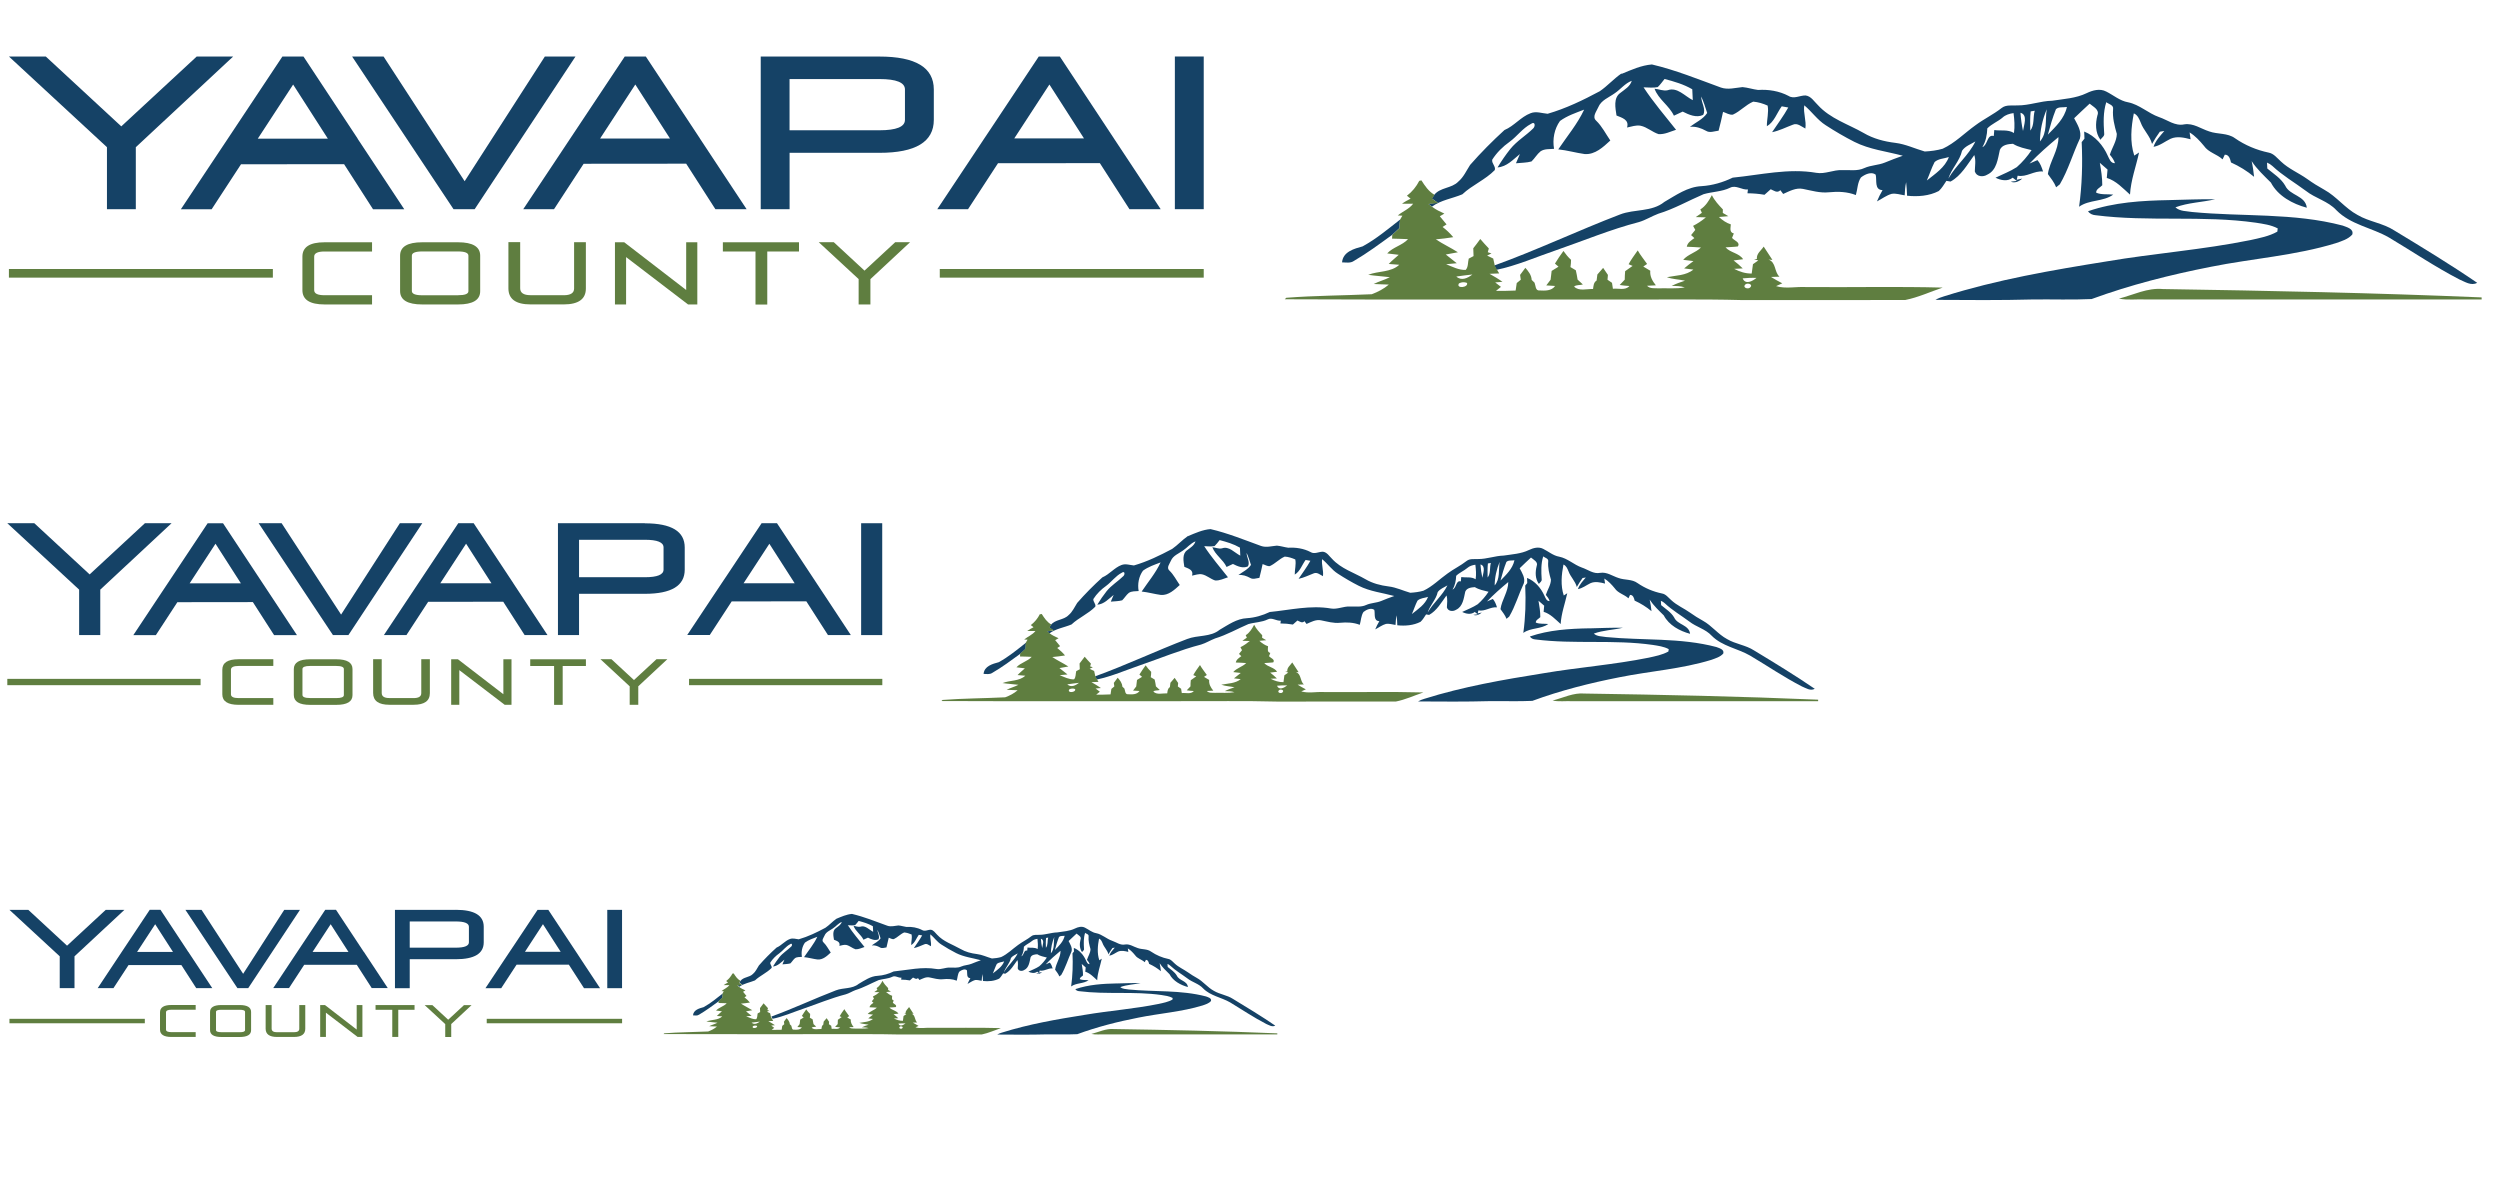 <?xml version="1.0" ?>
<svg xmlns="http://www.w3.org/2000/svg" id="Layer_1" data-name="Layer 1" viewBox="0 0 550 263">
	<defs>
		<style>
      .cls-1 {
        fill: #154266;
      }
      .cls-1, .cls-2 {
        stroke-width: 0px;
      }
      .cls-2 {
        fill: #5f7e40;
      }
    </style>
	</defs>
	<g>
		<g>
			<g>
				<path class="cls-1" d="M356.74,16.26c2.15-.89,4.33-1.89,6.68-2.08,5.2,1.22,10.17,3.25,15.18,5.08,1.55.54,3.19.05,4.75-.1,1.16.1,2.28.49,3.43.63,2.29-.15,4.65.23,6.7,1.31,1.18.76,2.49-.13,3.75-.1,1.23.16,1.88,1.34,2.71,2.12,2.71,2.99,6.66,4.19,10.07,6.14,2.12,1.25,4.54,1.88,6.97,2.17,2.26.28,4.31,1.28,6.47,1.9,1.33-.07,2.67-.24,3.94-.61,2.72-1.26,4.83-3.47,7.25-5.19,1.84-1.37,3.93-2.36,5.72-3.77.99-.78,2.32-.49,3.49-.57,2.6.02,5.05-.98,7.64-1.03,2.55-.4,5.21-.52,7.58-1.67,1.31-.63,2.92-1.09,4.3-.35,1.59.79,2.99,2.04,4.8,2.36,2.51.5,4.43,2.42,6.82,3.26,1.83.6,3.5,2.03,5.54,1.6,1.99-.33,3.69.98,5.49,1.55,1.86.67,4.03.29,5.69,1.51,2.22,1.54,4.74,2.59,7.38,3.15,1.17.21,1.88,1.23,2.73,1.97,1.68,1.6,3.86,2.49,5.74,3.82,1.21.87,2.48,1.66,3.78,2.38,2.7,1.48,4.58,4.08,7.3,5.54,2.54,1.51,5.61,1.79,8.12,3.43,6.14,3.72,12.29,7.45,18.22,11.51-1.32.73-2.69-.23-3.89-.73-5.35-2.76-10.33-6.15-15.5-9.23-3.77-2.18-8.43-2.8-11.58-6.01-1.84-2.01-4.63-2.61-6.73-4.27-2.45-1.82-5.13-3.37-7.36-5.47-.35-.32-.74-.56-1.18-.74.02.33.06.98.07,1.31,1.39,1.16,3,2.15,3.93,3.75,1.01,2.23,4.44,2.14,4.76,4.87-3.11-.83-6.36-2.58-7.9-5.53-1.5-1.49-3.06-2.94-4.24-4.72.26,1.14.42,2.28.54,3.45-1.54-1.29-3.25-2.34-5.08-3.16-.17-.73-.44-1.75-1.37-1.71-.12.26-.35.77-.48,1.03-1.26-1.17-3.11-1.51-4.11-2.98-.92-1.11-1.9-2.18-3.15-2.95.05.38.16,1.12.22,1.51-1.42-.37-2.98-.73-4.38-.12-1.26.6-2.37,1.54-3.77,1.78.44-1.37,1.46-2.4,2.37-3.48-.24.04-.73.11-.98.15-.63.87-1.21,1.76-1.72,2.7-.45-1.78-1.9-3.03-2.5-4.72-.33-.79-.67-1.66-1.51-2.01-.59,3.06-.9,6.27.1,9.29.26-.17.79-.51,1.05-.68-.66,3.09-1.81,6.07-1.99,9.26-1.57-1.39-3.04-3.04-5.11-3.67.05-.62.11-1.23.17-1.84-.56-.5-1.12-1-1.7-1.48.28,1.62.55,3.27.54,4.93-.45.51-1.4.85-1.34,1.64,1.17.5,2.5.28,3.75.42-2.21,1.61-5.27,1.07-7.51,2.67.65-4.71.79-9.47.57-14.22.16-.2.46-.56.61-.76l-.06-1.56c2.38.93,4.19,3.04,5.2,5.35.35.68.62,1.65,1.57,1.61-.22-.71-.66-1.31-1.12-1.86.46-1.54,1.5-2.95,1.53-4.58-.51-1.78-.99-3.59-.82-5.47.15-.89-.98-1.09-1.5-1.51-.71,2.22-.61,4.57-.46,6.86.12.62-.54.95-.83,1.4-1.15-1.57-1.12-3.55-.66-5.36.52-1.28-.94-1.89-1.71-2.58-1.14,1.07-2.29,2.12-3.41,3.21.71,1.37,1.7,2.86,1.27,4.47-1.56,3.32-2.56,6.9-4.42,10.07-.26.22-.54.44-.81.65-.42-1.09-1.15-1.98-1.82-2.91.42-2.82,2.36-5.22,2.33-8.13-2.21,1.84-4.39,3.74-6.37,5.82.59-.24,1.17-.5,1.75-.76.63.71.95,1.61,1.23,2.51-1.98-.22-3.63,1.31-5.59.92-.05.22-.15.67-.2.9l1.22-.27c-.67.61-1.65,1.09-2.53.68l1.34-.16c-.31-.24-.61-.48-.92-.71-1.1.89-2.62.59-3.78,0,1.56-.76,3.21-1.37,4.68-2.32,1.25-1.1,2.34-2.37,3.26-3.75-1.4-.35-2.86-.61-4.1-1.39-1.07.06-2.39.21-2.88,1.34-.45,1.95-.67,4.48-2.75,5.44-.92.6-2.39.49-2.76-.7.02-1.21.28-2.43-.12-3.6-1.53,2.09-2.88,4.55-5.21,5.83-.23-.04-.68-.11-.92-.15-.52.76-.98,1.6-1.67,2.23-2.14,1.11-4.63,1.28-6.98,1.04-.05-1-.09-1.99-.21-2.98-.21.95-.27,1.92-.32,2.89-.94-.13-1.89-.48-2.84-.33-1.2.33-2.18,1.12-3.26,1.67.35-.85.76-1.68,1.23-2.48-1.86-.07-1.2-2.17-1.51-3.41-.96-.74-2.4-.05-3.25.63-.76,1.12-.73,2.58-1.11,3.86-1.89-.74-3.93-.81-5.92-.61-1.95.21-3.82-.37-5.71-.74-1.55-.32-2.99.5-4.36,1.11-.15-.21-.46-.62-.62-.83-.7.74-1.45.06-2.12-.21-.45.4-.92.81-1.37,1.22-1.23-.22-2.49-.32-3.75-.33.02-.22.09-.63.11-.84-1.34.15-2.64-1.04-3.91-.39-1.83.9-3.92.87-5.85,1.43-3.33,1.42-6.49,3.25-9.97,4.3-1.44.54-2.76,1.39-4.24,1.83-6.23,1.61-12.16,4.1-18.22,6.19-4.36,1.48-8.59,3.37-13.12,4.32-.13-.24-.39-.72-.51-.95,9.37-3.38,18.38-7.67,27.68-11.23,3.16-1.23,6.99-.51,9.75-2.76,2.56-1.48,5.11-3.33,8.19-3.47,2.39-.15,4.7-.83,6.85-1.87,6.1-.6,12.26-2.12,18.4-1.06,1.92.33,3.74-.68,5.65-.6,1.64-.06,3.37.28,4.91-.45,1.44-.65,3.06-.61,4.52-1.21,1.31-.52,2.61-1.06,3.94-1.5-3.56-.96-7.34-1.37-10.67-3.06-2.16-1.1-4.26-2.33-6.29-3.65-1.84-1.16-3.06-3.01-4.72-4.38-.26,1.72.5,3.38.24,5.11-.85-.42-1.76-1.31-2.77-.84-1.51.56-2.95,1.32-4.55,1.64,1.2-1.81,2.51-3.54,3.56-5.43-.37-.06-1.09-.2-1.44-.26-1.07,1.45-1.64,3.44-3.27,4.38-.02-1.51.46-3.06.17-4.54-1-.45-2.08-.78-3.17-.87-1.65.7-2.84,2.12-4.48,2.86-.76.11-1.45-.39-2.16-.61-.29,1.39-.62,2.77-.98,4.14-.92.1-1.93.56-2.78.02-1.09-.6-2.26-1-3.53-.87,1.28-.98,2.88-1.65,3.8-3.04-.39-1.22-.77-2.45-1.31-3.63-.02,1.35,1.12,2.81.42,4.05-1.5.71-3.15-.05-4.5-.73-.65.31-1.28.61-1.93.9-1.06-2.26-3.41-3.58-4.26-5.93.95.07,1.92.55,2.88.33,2.12-.77,3.77,1.31,5.53,2.18-.04-.81-.07-1.6-.11-2.39-1.89-1.11-4-1.71-6.1-2.27-.49.61-.94,1.26-1.5,1.79-1.04.21-2.09.06-3.12.05,2.15,3.28,4.72,6.26,7.15,9.34-1.26.39-2.51,1.06-3.86.95-1.39-.45-2.49-1.53-3.93-1.84-1.01-.2-2.01.21-2.99.39.52-1.73-1.12-2.14-2.32-2.64-.24-1.64-.74-3.89.87-4.99.95-.76,2.12-1.39,2.49-2.65-1.5.56-2.47,1.9-3.77,2.76-1.28.93-2.97,1.5-3.61,3.08-.37.89-1.4,2.08-.46,2.93,1.31,1.26,2.1,2.89,3.12,4.37-1.56,1.43-3.34,3.15-5.64,2.98-1.95-.27-3.85-.83-5.81-1.03,1.93-2.88,4.21-5.57,5.69-8.74-1.82.7-3.72,1.33-5.31,2.49-1.25,1.73-1.68,4.02-1.31,6.13-1,.1-2.1-.04-2.97.55-.78.63-1.27,1.54-1.99,2.23-1.11.31-2.28.27-3.42.4.28-.68.57-1.34.87-2.03-1.49,1.2-2.89,2.8-4.92,2.94.85-1.4,1.78-2.76,2.8-4.04,1.43-1.78,3.44-2.95,5.05-4.54.52-.5.42-1.67-.5-.99-1.84.96-3.04,2.72-4.69,3.93-1.5,1.06-2.84,2.38-3.83,3.94-.17.81.84,1.5.56,2.29-2.1,2.15-4.96,3.28-7.14,5.33-2.21.93-4.69,1.25-6.68,2.71-.2-.16-.6-.48-.81-.63.7-.09,1.39-.15,2.09-.22-.44-.32-.88-.63-1.32-.95.12-.18.37-.55.49-.73,1.31-1.75,3.88-1.44,5.35-2.98,1.17-.98,1.77-2.4,2.59-3.66,2.37-2.71,4.91-5.26,7.56-7.68,2.14-.89,3.58-2.89,5.76-3.71,1.21-.48,2.49.02,3.74.13,4.02-1.17,7.79-2.99,11.47-4.96,1.7-1.16,3.06-2.73,4.75-3.89h.04ZM452.29,24.07c-.72,1.81-1.26,3.69-1.76,5.55,1.73-1.78,3.64-3.54,4.19-6.09-.79.16-1.84-.11-2.43.52h0ZM448.79,31.11c1.7-1.92,1.11-4.71,1.49-7.07-.93,2.23-1.48,4.64-1.49,7.07ZM446.75,24.51c-.17,1.39-.11,2.81-.09,4.22.96-1.2.56-2.95.98-4.37l-.89.15h0ZM440.57,25.87c-1.06.88-2.38,1.39-3.36,2.37-.06,1.45-.33,2.87-1.09,4.13,1.23-.48.98-2.87,2.51-2.45.02-.33.09-.98.11-1.31,1.46.22,3-.18,4.33.65.21-1.45.1-2.93-.09-4.38-.89.12-1.75.38-2.43.99h0ZM444.5,24.81c.1,1.34.28,2.69.56,4,.18-1.23,1.12-3.56-.56-4ZM431.65,33.17c-.51,2.27-2.32,3.91-3.01,6.12,1.67-2.95,4.48-5.11,5.94-8.17-1,.61-2.26,1.04-2.93,2.05ZM425.61,35.66c-.68,1.29-1.11,2.71-1.71,4.05,1.86-1.49,3.97-2.83,4.85-5.16-1.04.35-2.31.34-3.15,1.11h.01Z"/>
				<path class="cls-1" d="M477.22,44.02c3.37-.07,6.73-.23,10.11-.18-2.89.68-5.93.72-8.74,1.77.99.92,2.44.81,3.69,1.03,11.02,1.07,22.31.13,33.12,2.99.85.34,2.49.7,2.1,1.97-.92,1.04-2.32,1.44-3.59,1.89-8.97,2.76-18.4,3.37-27.55,5.21-8.89,1.75-17.7,3.97-26.21,7.09-4.28.2-8.58.04-12.87.09-7.15.2-14.32.13-21.48.09.59-.35,1.23-.59,1.89-.78,11.64-3.67,23.72-5.75,35.76-7.68,10.51-1.79,21.18-2.56,31.64-4.69,2.01-.45,4.1-.83,5.92-1.86.02-.17.06-.52.09-.71-1.49-.79-3.2-1-4.83-1.26-11.68-1.66-23.53-.15-35.23-1.64-.67-.05-1.31-.31-1.67-.88,5.71-1.98,11.86-2.34,17.88-2.45h-.02Z"/>
				<path class="cls-1" d="M299.81,54.18c2.95-1.6,5.55-3.8,8.2-5.86-.07.61-.11,1.22-.11,1.84l-1.59,1.48c-2.76,2-5.51,4.05-8.46,5.77-.77.54-1.73.32-2.6.31.2-2.36,2.69-3.01,4.57-3.53h-.01Z"/>
			</g>
			<g>
				<path class="cls-2" d="M312.26,39.78c.11-.02.34-.07.45-.1.77,1.2,1.55,2.4,2.82,3.14v.16c-.11.18-.35.55-.48.73.44.32.88.63,1.32.95-.7.07-1.39.15-2.09.22.2.16.6.48.81.63.81.63,1.73,1.05,2.67,1.48-.34.2-.67.39-1,.59.49.6.98,1.2,1.48,1.79-.22.13-.65.42-.87.56.85.66,1.65,1.4,2.34,2.25-1.26.22-2.54.35-3.82.48,1.56,1.04,3.26,1.82,4.85,2.84-.89.17-1.78.33-2.67.49.81.63,1.62,1.26,2.42,1.92l-2.34.22c1.38.55,2.77,1.31,4.3,1.25.6-.63.45-1.67.67-2.48.35-.2.71-.38,1.06-.56-.02-.57-.05-1.15-.06-1.72.52-.66,1.04-1.34,1.54-2.04.61.71,1.23,1.4,1.88,2.08-.06.21-.17.62-.23.83.2.06.6.2.81.26-.24.12-.72.35-.95.48.34.16,1.01.49,1.34.65.1.51.22,1.03.34,1.54.13.24.39.72.51.95.11.2.34.59.46.78-.52.02-1.59.06-2.12.09.98.54,1.94,1.11,2.84,1.76-.4.04-1.2.11-1.6.13.42.33.84.65,1.27.98-.27.22-.82.66-1.09.88,1.44.01,2.88,0,4.32-.07.09-.55.16-1.11.24-1.65.29-.24.59-.5.89-.73-.05-.35-.11-.72-.15-1.06.4-.51.78-1.03,1.16-1.56.67.76,1.34,1.59,1.39,2.66.16.15.48.45.63.61.26.61.15,1.81,1.11,1.71,1.18.06,2.66.12,3.41-.99-.49-.04-1.45-.09-1.94-.12.24-.32.72-.93.95-1.25.07-.65.15-1.31.23-1.94.5-.32,1.01-.62,1.51-.93-.26-.23-.52-.46-.78-.68.57-.96,1.22-1.88,1.87-2.78.49.7,1.03,1.38,1.67,1.95,0,.54-.05,1.07-.13,1.6.39.23.78.45,1.18.7.15.67.29,1.35.39,2.05.39.35.77.72,1.16,1.07-.61.2-1.46.04-1.93.46,1.04,1.09,2.82.49,4.17.54.1-.68.11-1.45.78-1.86.05-.45.11-.89.17-1.33.43-.49.84-.98,1.27-1.46.34.52.7,1.04,1.05,1.55-.04.34-.06.7-.09,1.06.33.22.66.45.99.68.05.33.15.98.2,1.31,1.2-.15,2.73.44,3.63-.61-.72-.04-1.43-.11-2.14-.22.37-.39.73-.78,1.11-1.17,0-.62.04-1.25.09-1.87.55-.37,1.1-.76,1.64-1.16-.22-.09-.66-.28-.88-.37.57-1.07,1.32-2.04,2.01-3.04.59,1.06,1.37,1.99,2.06,2.98-.21.15-.63.44-.84.57.51.31,1.03.61,1.54.92-.12,1.25.48,2.28,1.23,3.21-.48.02-1.45.07-1.94.1.63.68,1.61.52,2.47.56,1.94-.06,3.91.15,5.83-.2-.93-.33-1.93-.31-2.88-.33.93-.48,1.93-.83,2.93-1.15-1.33-.29-2.71-.31-3.99-.77,1.97-.39,4.21-.34,5.83-1.67-.67-.1-1.35-.18-2.03-.26.66-.56,1.34-1.1,2.05-1.61-.76-.09-1.51-.18-2.26-.28,1.06-1.23,2.76-1.57,3.91-2.71-1.04-.09-2.09-.12-3.12-.17.16-.92.99-1.39,1.67-1.9-.18-.16-.54-.5-.72-.66.31-.38.61-.76.92-1.14-.12-.22-.35-.67-.48-.89,1-.51,1.94-1.14,2.81-1.87-.56-.01-1.67-.05-2.22-.06.44-.32.89-.63,1.34-.94-.09-.18-.26-.56-.34-.74,1.18-.74,1.9-1.94,2.54-3.15.59,1.2,1.5,2.18,2.42,3.14,0,.2-.02.57-.02.77.31.18.93.54,1.23.72-.7.06-1.39.12-2.08.18.77.7,1.62,1.31,2.62,1.62-.04.78-.37,1.76.66,2-.13.33-.26.65-.39.98.45.59,1.9.96,1.27,1.88-.89.12-1.81.12-2.7.2,1.06,1.21,2.98,1.23,3.86,2.61-.7.1-1.39.18-2.09.27.71.54,1.38,1.12,2.01,1.75-.48.02-1.42.07-1.89.1,1.2.63,2.49,1.05,3.86,1.03.09-.68.18-1.37.28-2.06.29-.21.89-.61,1.17-.82l-.93-.28.63-.06c-.15-1.15.93-1.84,1.49-2.71.63.98,1.29,1.95,1.92,2.93l-.85-.07c1.71.65,1.21,2.66,2.4,3.76-.46.01-1.39.05-1.86.06.81.5,1.62.96,2.48,1.4-.34.16-1.03.48-1.37.62,2.12.63,4.35.09,6.52.2,10.05.09,20.12-.15,30.15.12-2.75.92-5.42,2.17-8.25,2.73-11.91.04-23.84,0-35.74.02-9.68-.26-19.37-.07-29.06-.13-23.9-.02-47.81.06-71.71-.05l.34-.33c6.25-.49,12.54-.49,18.8-.78,1.35-.5,2.66-1.18,3.76-2.12-1.11-.06-2.22-.06-3.33-.13,1.15-.59,2.42-.9,3.56-1.5-1.59-.2-3.19-.28-4.77-.52,2.22-.89,4.98-.49,6.84-2.21-.77-.06-1.54-.12-2.32-.18.67-.73,1.48-1.34,2.2-2.01-.85-.11-1.7-.21-2.54-.31,1.28-1.4,3.3-1.75,4.59-3.14-1.17-.06-2.34-.07-3.52-.11,0-.21.04-.63.05-.84l1.59-1.48c0-.62.04-1.23.11-1.84.13-.22.39-.66.52-.89-.26,0-.76-.04-1.01-.05,1.1-.92,2.5-1.4,3.38-2.58h-2.45c.59-.44,1.23-.79,1.89-1.11-.2-.16-.61-.49-.81-.65,1.16-.88,2.06-1.99,2.72-3.28v.05ZM320.39,60.84c1.15,1.03,2.5.34,3.54-.45-1.18.13-2.37.27-3.54.45ZM383.39,61.24c.59,1.48,2.17.61,3.04-.1-1.03-.05-2.04,0-3.04.1ZM320.97,62.35c-.74,1.22,2.16.93,1.77-.11-.61-.23-1.2-.2-1.77.11ZM383.93,62.63c-.62.71.76,1.1,1.15.56.65-.7-.77-1.06-1.15-.56Z"/>
				<path class="cls-2" d="M466.18,65.69c3.17-.81,6.27-2.42,9.63-2.1,23.39.37,46.77.85,70.15,1.84v.45h-73.93c-1.94-.09-3.92.2-5.83-.18h-.01Z"/>
			</g>
		</g>
		<g>
			<g>
				<g>
					<path class="cls-2" d="M81.85,64.95v2.03h-10.44c-3.26,0-4.88-1.05-4.88-3.15v-7.38c0-2.1,1.62-3.15,4.88-3.15h10.44v2.03h-10.44c-1.53,0-2.29.38-2.29,1.12v7.38c0,.76.77,1.12,2.29,1.12h10.44Z"/>
					<path class="cls-2" d="M88.02,56.25c0-1.97,1.62-2.95,4.88-2.95h7.86c3.26,0,4.88.99,4.88,2.95v7.81c0,1.94-1.62,2.92-4.88,2.92h-7.86c-3.26,0-4.88-.99-4.88-2.95v-7.78ZM100.76,64.95c1.53,0,2.29-.29,2.29-.89v-7.81c0-.62-.77-.93-2.29-.93h-7.86c-1.53,0-2.29.31-2.29.93v7.78c0,.62.77.93,2.29.93,0,0,7.86,0,7.86,0Z"/>
					<path class="cls-2" d="M124.01,64.95c1.53,0,2.29-.49,2.29-1.48v-10.19h2.59v10.19c0,2.33-1.62,3.5-4.88,3.5h-7.28c-3.26,0-4.88-1.18-4.88-3.54v-10.16h2.59v10.16c0,1.01.77,1.51,2.29,1.51h7.28Z"/>
					<path class="cls-2" d="M137.74,56.56v10.42h-2.45v-13.68h2.04l13.63,10.5v-10.5h2.45v13.68h-2.04l-13.63-10.42Z"/>
					<path class="cls-2" d="M159.03,53.3h16.75v2.03h-6.98v11.67h-2.59v-11.67h-7.18v-2.03Z"/>
					<path class="cls-2" d="M188.91,61.41l-8.79-8.13h3.31l6.76,6.26,6.76-6.26h3.27l-8.73,8.13v5.57h-2.59v-5.57Z"/>
				</g>
				<rect class="cls-2" x="1.96" y="59.18" width="58.07" height="1.9"/>
				<rect class="cls-2" x="206.75" y="59.18" width="58.07" height="1.9"/>
			</g>
			<g>
				<polygon class="cls-1" points="43.28 12.43 26.68 27.8 10.07 12.43 1.96 12.43 23.53 32.38 23.53 46.03 29.88 46.03 29.88 32.38 51.3 12.43 43.28 12.43"/>
				<polygon class="cls-1" points="119.87 12.43 102.22 39.87 84.38 12.43 77.46 12.43 99.78 46.03 104.42 46.03 126.61 12.43 119.87 12.43"/>
				<path class="cls-1" d="M193.47,12.43h-26.11v33.59h6.35v-12.4h19.76c7.98,0,11.97-2.42,11.97-7.25v-6.68c0-4.83-3.99-7.25-11.97-7.25h0ZM199.09,26.37c0,1.53-1.88,2.29-5.63,2.29h-19.76v-11.27h19.76c3.76,0,5.63.77,5.63,2.29v6.68Z"/>
				<rect class="cls-1" x="258.47" y="12.43" width="6.35" height="33.59"/>
				<path class="cls-1" d="M78.69,30.5l-11.93-18.07h-4.63l-12.01,18.08-3.75,5.63-6.58,9.9h6.77l6.46-9.9,22.68-.02,6.37,9.92h6.87l-6.57-9.94-3.7-5.59h0ZM56.71,30.51l7.78-11.91,7.64,11.91h-15.42Z"/>
				<path class="cls-1" d="M153.99,30.47l-11.91-18.04h-4.63l-12,18.05-3.7,5.57-6.64,9.98h6.77l6.52-10,22.56-.02,6.43,10.02h6.87l-6.63-10.03-3.65-5.53h0ZM132.02,30.48l7.75-11.89,7.63,11.89h-15.38Z"/>
				<path class="cls-1" d="M245.06,30.45l-11.9-18.02h-4.63l-10.39,15.64-1.59,2.38-3.64,5.48-6.71,10.09h6.77l6.59-10.11,22.41-.02,6.51,10.13h6.87l-6.7-10.14-3.6-5.44h0ZM223.14,30.45l1.55-2.38,6.18-9.48,7.6,11.85h-15.34.01Z"/>
			</g>
		</g>
	</g>
	<g>
		<g>
			<g>
				<path class="cls-1" d="M261.42,117.92c1.57-.65,3.17-1.38,4.89-1.52,3.82.89,7.45,2.38,11.12,3.71,1.13.4,2.33.03,3.48-.07.85.07,1.66.35,2.51.46,1.68-.1,3.41.17,4.9.95.86.55,1.82-.1,2.74-.07.89.11,1.38.99,1.98,1.55,1.98,2.19,4.88,3.06,7.37,4.5,1.56.92,3.33,1.37,5.11,1.59,1.65.2,3.16.94,4.74,1.39.97-.06,1.95-.18,2.89-.45,1.99-.93,3.53-2.54,5.31-3.79,1.35-1,2.88-1.72,4.2-2.76.72-.57,1.7-.36,2.55-.42,1.9.01,3.7-.71,5.59-.76,1.87-.29,3.82-.38,5.55-1.22.96-.46,2.14-.79,3.15-.26,1.17.58,2.2,1.49,3.51,1.72,1.85.36,3.24,1.77,4.99,2.39,1.34.44,2.56,1.48,4.05,1.17,1.46-.24,2.69.71,4.02,1.13,1.36.5,2.96.22,4.17,1.11,1.63,1.12,3.46,1.9,5.41,2.3.86.15,1.38.91,2,1.44,1.23,1.17,2.83,1.82,4.2,2.8.89.63,1.81,1.22,2.77,1.74,1.98,1.09,3.35,2.99,5.34,4.05,1.86,1.11,4.11,1.31,5.94,2.5,4.5,2.73,9,5.46,13.35,8.44-.97.54-1.96-.17-2.85-.53-3.92-2.02-7.56-4.51-11.35-6.76-2.76-1.6-6.17-2.05-8.48-4.39-1.36-1.48-3.39-1.91-4.93-3.13-1.8-1.34-3.75-2.47-5.39-4.01-.26-.24-.54-.42-.86-.54.01.24.05.71.06.95,1.02.85,2.2,1.57,2.88,2.74.74,1.63,3.25,1.56,3.49,3.57-2.28-.61-4.65-1.88-5.79-4.05-1.1-1.09-2.24-2.15-3.1-3.46.19.83.31,1.68.4,2.53-1.12-.94-2.38-1.71-3.71-2.32-.12-.53-.32-1.28-1.01-1.26-.09.18-.26.57-.35.75-.93-.86-2.28-1.11-3.01-2.19-.67-.82-1.4-1.61-2.3-2.16.03.27.11.83.16,1.11-1.04-.27-2.19-.54-3.2-.09-.93.44-1.73,1.12-2.76,1.3.32-1.01,1.08-1.77,1.73-2.55-.18.02-.53.08-.71.11-.46.63-.88,1.29-1.27,1.98-.34-1.31-1.39-2.22-1.83-3.46-.24-.58-.49-1.22-1.11-1.48-.43,2.24-.66,4.6.07,6.81.19-.12.58-.37.77-.5-.49,2.26-1.32,4.44-1.45,6.78-1.15-1.02-2.23-2.23-3.75-2.69.03-.45.08-.89.12-1.35-.41-.37-.83-.74-1.25-1.09.2,1.19.41,2.39.4,3.61-.33.37-1.03.62-.99,1.2.86.36,1.83.2,2.74.31-1.62,1.18-3.86.78-5.49,1.96.48-3.45.58-6.94.42-10.41.11-.14.34-.42.45-.55l-.05-1.14c1.74.68,3.07,2.23,3.82,3.92.26.5.45,1.21,1.15,1.18-.16-.52-.49-.95-.83-1.36.34-1.12,1.1-2.16,1.12-3.35-.37-1.3-.72-2.63-.6-4.01.1-.66-.71-.79-1.1-1.11-.52,1.63-.44,3.34-.34,5.03.09.45-.4.7-.61,1.03-.84-1.15-.82-2.6-.49-3.93.38-.94-.69-1.38-1.25-1.88-.83.78-1.68,1.55-2.49,2.36.52,1,1.25,2.09.93,3.27-1.14,2.43-1.87,5.05-3.24,7.37-.19.16-.38.32-.59.48-.29-.8-.85-1.45-1.32-2.13.29-2.07,1.72-3.83,1.71-5.96-1.62,1.35-3.22,2.73-4.67,4.27.43-.18.85-.36,1.28-.55.46.52.7,1.18.91,1.85-1.45-.16-2.65.96-4.09.67-.03.16-.1.5-.15.66l.89-.19c-.49.44-1.2.79-1.86.5l.99-.11c-.23-.18-.44-.35-.67-.52-.8.65-1.92.43-2.77,0,1.14-.55,2.36-1,3.42-1.7.91-.8,1.72-1.73,2.38-2.74-1.03-.26-2.09-.45-3.01-1.02-.78.05-1.76.16-2.11.99-.33,1.44-.5,3.28-2.02,3.99-.67.44-1.76.36-2.02-.51.02-.88.2-1.78-.09-2.64-1.12,1.53-2.11,3.33-3.82,4.28-.17-.02-.5-.08-.67-.11-.38.55-.71,1.17-1.22,1.63-1.56.8-3.39.94-5.11.76-.03-.72-.06-1.46-.15-2.19-.16.69-.19,1.4-.24,2.12-.69-.1-1.38-.34-2.08-.24-.87.24-1.6.82-2.39,1.22.26-.62.55-1.23.91-1.81-1.36-.06-.88-1.59-1.11-2.49-.71-.54-1.77-.03-2.38.46-.55.83-.54,1.89-.82,2.83-1.38-.54-2.88-.59-4.34-.45-1.43.15-2.8-.27-4.18-.54-1.13-.24-2.19.37-3.19.8-.11-.16-.34-.45-.45-.61-.51.54-1.06.05-1.55-.15-.34.29-.67.59-1,.89-.91-.16-1.82-.24-2.74-.24.02-.16.07-.46.08-.62-.99.11-1.94-.76-2.86-.28-1.34.66-2.86.63-4.28,1.04-2.43,1.04-4.76,2.38-7.3,3.15-1.05.4-2.02,1.02-3.1,1.35-4.55,1.18-8.9,3-13.35,4.53-3.19,1.09-6.3,2.47-9.61,3.17-.09-.18-.28-.53-.37-.7,6.86-2.48,13.46-5.62,20.27-8.22,2.32-.91,5.12-.37,7.15-2.03,1.88-1.09,3.75-2.45,6-2.55,1.76-.11,3.44-.61,5.02-1.36,4.47-.44,8.97-1.55,13.47-.77,1.4.24,2.73-.5,4.13-.44,1.2-.05,2.47.2,3.6-.33,1.05-.48,2.24-.44,3.31-.88.95-.38,1.91-.78,2.89-1.1-2.62-.71-5.37-1-7.81-2.24-1.59-.8-3.13-1.71-4.61-2.67-1.35-.85-2.24-2.21-3.46-3.2-.18,1.26.36,2.48.18,3.75-.62-.31-1.28-.95-2.03-.62-1.11.41-2.16.97-3.33,1.2.88-1.32,1.85-2.59,2.6-3.97-.26-.05-.79-.14-1.05-.18-.79,1.06-1.2,2.51-2.39,3.22-.02-1.11.34-2.24.12-3.33-.74-.33-1.52-.58-2.32-.63-1.2.51-2.08,1.55-3.28,2.09-.55.08-1.06-.29-1.59-.44-.22,1.02-.45,2.03-.71,3.03-.67.07-1.4.41-2.04.01-.8-.44-1.65-.74-2.58-.63.94-.71,2.11-1.21,2.77-2.23-.28-.89-.57-1.8-.96-2.65-.01.99.82,2.05.29,2.97-1.1.52-2.31-.03-3.3-.53-.48.22-.94.44-1.4.66-.78-1.65-2.49-2.63-3.13-4.34.7.06,1.4.41,2.11.25,1.56-.57,2.76.96,4.04,1.6-.02-.59-.06-1.17-.08-1.76-1.38-.8-2.93-1.26-4.47-1.66-.35.44-.69.92-1.1,1.31-.76.15-1.53.05-2.29.03,1.57,2.41,3.46,4.59,5.23,6.84-.92.28-1.83.78-2.83.7-1.02-.33-1.82-1.12-2.88-1.35-.75-.14-1.47.15-2.19.29.38-1.27-.83-1.56-1.7-1.94-.18-1.2-.54-2.85.63-3.66.7-.55,1.55-1.02,1.82-1.94-1.1.42-1.81,1.4-2.76,2.02-.94.68-2.17,1.1-2.65,2.25-.27.65-1.03,1.52-.34,2.14.96.92,1.54,2.12,2.29,3.19-1.14,1.04-2.46,2.31-4.13,2.19-1.43-.19-2.82-.6-4.25-.75,1.42-2.12,3.09-4.08,4.17-6.41-1.34.51-2.73.97-3.88,1.82-.92,1.27-1.23,2.94-.95,4.48-.72.07-1.54-.02-2.17.41-.57.46-.93,1.12-1.46,1.63-.82.22-1.68.2-2.5.29.2-.5.42-.99.63-1.48-1.09.87-2.12,2.05-3.6,2.15.62-1.03,1.3-2.02,2.05-2.97,1.04-1.3,2.51-2.16,3.7-3.33.38-.36.31-1.22-.37-.72-1.35.7-2.23,1.99-3.43,2.88-1.1.78-2.08,1.74-2.81,2.89-.12.59.62,1.1.42,1.69-1.54,1.57-3.63,2.41-5.23,3.91-1.62.68-3.43.91-4.89,1.98-.15-.11-.44-.35-.59-.46.51-.06,1.02-.11,1.53-.16-.33-.24-.65-.46-.96-.7.09-.14.27-.4.35-.53.95-1.28,2.84-1.05,3.92-2.19.86-.71,1.3-1.77,1.89-2.68,1.73-1.98,3.59-3.85,5.54-5.62,1.56-.66,2.62-2.12,4.21-2.72.89-.34,1.82.01,2.73.1,2.94-.85,5.71-2.2,8.4-3.63,1.23-.85,2.24-2,3.48-2.85l.03.07ZM331.4,123.65c-.53,1.32-.92,2.69-1.29,4.07,1.27-1.3,2.66-2.59,3.07-4.46-.58.11-1.36-.08-1.78.38h0ZM328.83,128.79c1.23-1.4.82-3.45,1.09-5.17-.68,1.63-1.08,3.4-1.09,5.17ZM327.34,123.96c-.12,1.02-.08,2.06-.06,3.09.7-.87.41-2.16.71-3.2l-.66.11h0ZM322.82,124.95c-.77.65-1.74,1.02-2.46,1.73-.05,1.06-.24,2.11-.8,3.02.91-.35.71-2.11,1.83-1.79.02-.24.06-.71.08-.95,1.08.16,2.2-.14,3.17.48.16-1.06.07-2.14-.06-3.2-.65.09-1.28.28-1.78.72h.01ZM325.7,124.18c.07.99.2,1.96.42,2.93.14-.89.83-2.6-.42-2.93ZM316.29,130.29c-.37,1.66-1.7,2.86-2.21,4.48,1.22-2.16,3.28-3.75,4.35-5.98-.74.45-1.65.76-2.14,1.49h0ZM311.86,132.12c-.5.95-.8,1.99-1.25,2.97,1.36-1.09,2.91-2.07,3.56-3.78-.76.26-1.69.25-2.3.82h-.01Z"/>
				<path class="cls-1" d="M349.66,138.24c2.47-.06,4.93-.17,7.39-.14-2.12.5-4.35.53-6.41,1.29.72.67,1.79.59,2.69.76,8.07.79,16.34.1,24.25,2.19.62.25,1.82.51,1.54,1.44-.67.76-1.7,1.05-2.63,1.39-6.57,2.02-13.46,2.47-20.18,3.82-6.51,1.28-12.97,2.91-19.19,5.2-3.14.15-6.28.02-9.42.06-5.24.15-10.49.1-15.73.07.43-.26.89-.43,1.38-.58,8.53-2.68,17.37-4.21,26.19-5.62,7.7-1.31,15.51-1.88,23.17-3.43,1.47-.33,3-.61,4.34-1.36.02-.12.05-.38.07-.52-1.09-.58-2.34-.74-3.54-.93-8.55-1.22-17.23-.11-25.79-1.2-.49-.03-.95-.23-1.22-.65,4.19-1.45,8.7-1.72,13.09-1.8h0Z"/>
				<path class="cls-1" d="M219.73,145.68c2.16-1.18,4.07-2.77,6-4.29-.06.44-.08.89-.08,1.35l-1.17,1.08c-2.02,1.47-4.03,2.97-6.19,4.22-.57.38-1.27.23-1.9.22.14-1.72,1.97-2.21,3.34-2.58h0Z"/>
			</g>
			<g>
				<path class="cls-2" d="M228.85,135.14c.08-.02.25-.06.33-.07.57.88,1.13,1.77,2.07,2.3v.11c-.08.14-.26.4-.35.53.32.23.65.46.96.7-.51.06-1.02.1-1.53.16.15.11.44.35.59.46.59.46,1.27.77,1.96,1.08-.25.14-.49.28-.74.43.35.44.71.88,1.08,1.31-.16.1-.48.31-.63.41.62.49,1.21,1.03,1.71,1.64-.93.16-1.86.26-2.8.35,1.14.76,2.39,1.34,3.54,2.08-.66.12-1.31.24-1.96.35.59.46,1.19.93,1.77,1.4l-1.72.16c1.01.41,2.04.96,3.15.92.44-.46.33-1.22.49-1.81.26-.14.52-.27.78-.41-.02-.42-.03-.85-.05-1.27.38-.49.76-.99,1.13-1.49.44.52.89,1.03,1.37,1.52-.05.15-.12.45-.17.61.15.05.44.14.59.18-.17.09-.53.26-.7.35.25.11.74.35.99.48.07.37.16.75.25,1.12.09.17.28.52.37.7.08.14.25.43.34.57-.38.02-1.17.05-1.55.07.71.4,1.42.82,2.08,1.29-.29.02-.87.08-1.17.1.31.24.62.48.93.71-.2.16-.6.49-.8.65,1.05,0,2.11,0,3.16-.06.06-.41.11-.8.18-1.21.22-.18.43-.36.65-.54-.03-.26-.08-.52-.11-.78.29-.37.58-.76.85-1.14.49.55.99,1.17,1.02,1.95.11.11.35.34.46.44.18.44.11,1.32.82,1.25.87.05,1.95.09,2.5-.72-.35-.02-1.06-.07-1.42-.09.17-.23.52-.68.7-.91.06-.48.11-.95.17-1.43.37-.23.74-.45,1.11-.68-.19-.17-.38-.34-.58-.5.42-.7.89-1.37,1.37-2.04.36.51.76,1.01,1.22,1.44,0,.38-.03.79-.1,1.18.28.17.58.34.86.51.11.5.22,1,.28,1.51.28.26.57.52.85.79-.44.15-1.08.02-1.42.34.76.8,2.07.35,3.06.4.07-.5.08-1.06.58-1.36.03-.33.08-.66.12-.97.31-.36.62-.71.93-1.08.25.38.51.76.77,1.13-.02.25-.05.51-.07.77.24.16.49.33.72.5.03.24.11.71.15.95.87-.1,2,.32,2.65-.45-.53-.02-1.05-.08-1.56-.16.27-.29.53-.58.82-.86,0-.45.02-.92.07-1.36.41-.27.8-.55,1.2-.85-.16-.07-.49-.2-.65-.27.42-.79.96-1.49,1.47-2.22.43.77,1,1.45,1.51,2.19-.16.1-.46.32-.62.42.37.22.76.44,1.13.67-.09.92.35,1.68.91,2.36-.35.02-1.06.06-1.42.07.46.5,1.18.38,1.8.41,1.42-.05,2.86.1,4.27-.14-.68-.24-1.4-.22-2.12-.24.68-.35,1.4-.6,2.14-.84-.97-.22-1.98-.23-2.92-.57,1.44-.29,3.09-.25,4.28-1.22-.5-.07-.99-.14-1.48-.18.49-.41.99-.8,1.49-1.18-.55-.07-1.11-.14-1.65-.2.77-.91,2.02-1.15,2.85-1.98-.76-.07-1.53-.09-2.29-.12.11-.67.72-1.02,1.22-1.4-.14-.11-.38-.36-.52-.49.22-.28.44-.55.67-.83-.09-.16-.26-.49-.35-.65.74-.37,1.42-.84,2.05-1.36-.41,0-1.22-.03-1.63-.05.33-.23.66-.46.99-.69-.07-.14-.19-.41-.25-.54.87-.54,1.39-1.43,1.86-2.3.43.88,1.1,1.6,1.77,2.3,0,.15-.01.42-.02.57.23.14.68.4.91.53-.51.05-1.02.09-1.52.14.57.51,1.19.95,1.92,1.19-.02.57-.26,1.28.49,1.47-.1.24-.19.48-.28.71.34.43,1.4.71.93,1.37-.66.09-1.32.09-1.98.15.77.88,2.19.91,2.83,1.91-.51.07-1.02.14-1.53.19.52.4,1.01.82,1.48,1.28-.34.02-1.04.06-1.38.07.87.46,1.82.77,2.83.75.07-.5.14-1.01.2-1.51.22-.15.65-.44.86-.6l-.68-.2.46-.05c-.11-.84.68-1.36,1.09-1.98.46.71.94,1.43,1.4,2.15l-.62-.06c1.26.48.89,1.95,1.76,2.75-.34,0-1.02.03-1.36.05.59.37,1.19.71,1.81,1.03-.25.11-.75.34-1,.45,1.56.46,3.18.07,4.78.14,7.36.07,14.73-.11,22.08.09-2,.67-3.96,1.59-6.05,2-8.72.02-17.45,0-26.18.01-7.09-.19-14.19-.06-21.28-.09-17.51-.02-35.01.05-52.52-.03l.25-.24c4.57-.35,9.18-.35,13.77-.58,1-.36,1.95-.86,2.75-1.55-.82-.05-1.63-.05-2.43-.1.84-.43,1.77-.66,2.6-1.1-1.17-.15-2.33-.2-3.49-.38,1.63-.66,3.65-.36,5-1.62-.57-.05-1.13-.09-1.7-.14.49-.54,1.08-.99,1.61-1.48-.62-.08-1.25-.15-1.86-.23.94-1.03,2.41-1.28,3.36-2.3-.86-.05-1.72-.06-2.57-.08,0-.16.02-.46.03-.62l1.17-1.08c0-.45.02-.91.08-1.35.09-.16.28-.49.38-.65-.18,0-.55-.02-.75-.03.8-.67,1.83-1.03,2.48-1.88h-1.8c.43-.32.89-.58,1.38-.82-.15-.11-.44-.35-.59-.48.85-.65,1.51-1.46,1.99-2.41l.05.02ZM234.8,150.56c.84.76,1.83.25,2.59-.34-.86.1-1.73.2-2.59.34ZM280.95,150.86c.43,1.08,1.59.45,2.23-.07-.75-.03-1.49,0-2.23.07ZM235.23,151.67c-.54.89,1.59.68,1.29-.08-.44-.17-.87-.14-1.29.08ZM281.34,151.88c-.45.52.55.8.84.41.48-.51-.57-.77-.84-.41Z"/>
				<path class="cls-2" d="M341.57,154.12c2.32-.59,4.6-1.77,7.05-1.54,17.13.26,34.25.62,51.37,1.35v.33h-54.15c-1.43-.06-2.88.15-4.28-.14Z"/>
			</g>
		</g>
		<g>
			<g>
				<g>
					<path class="cls-2" d="M60.13,153.58v1.48h-7.64c-2.38,0-3.58-.77-3.58-2.31v-5.41c0-1.54,1.19-2.31,3.58-2.31h7.64v1.48h-7.64c-1.12,0-1.68.27-1.68.83v5.41c0,.55.55.83,1.68.83h7.64Z"/>
					<path class="cls-2" d="M64.64,147.2c0-1.44,1.19-2.16,3.58-2.16h5.75c2.38,0,3.58.72,3.58,2.16v5.73c0,1.43-1.19,2.14-3.58,2.14h-5.75c-2.38,0-3.58-.72-3.58-2.16v-5.7h0ZM73.97,153.58c1.12,0,1.68-.22,1.68-.66v-5.73c0-.45-.55-.68-1.68-.68h-5.75c-1.12,0-1.68.23-1.68.68v5.7c0,.45.55.68,1.68.68h5.75Z"/>
					<path class="cls-2" d="M91,153.58c1.12,0,1.68-.36,1.68-1.09v-7.46h1.89v7.46c0,1.71-1.19,2.56-3.58,2.56h-5.32c-2.38,0-3.58-.86-3.58-2.59v-7.43h1.89v7.43c0,.74.55,1.11,1.68,1.11h5.34Z"/>
					<path class="cls-2" d="M101.05,147.43v7.63h-1.79v-10.02h1.49l9.99,7.69v-7.69h1.79v10.02h-1.49l-9.99-7.63Z"/>
					<path class="cls-2" d="M116.64,145.04h12.26v1.48h-5.11v8.55h-1.89v-8.55h-5.25v-1.48h-.01Z"/>
					<path class="cls-2" d="M138.52,150.98l-6.43-5.96h2.42l4.96,4.59,4.96-4.59h2.39l-6.4,5.96v4.08h-1.89v-4.08h-.01Z"/>
				</g>
				<rect class="cls-2" x="1.61" y="149.35" width="42.52" height="1.39"/>
				<rect class="cls-2" x="151.59" y="149.35" width="42.52" height="1.39"/>
			</g>
			<g>
				<polygon class="cls-1" points="31.88 115.11 19.72 126.37 7.55 115.11 1.61 115.11 17.41 129.72 17.41 139.72 22.06 139.72 22.06 129.72 37.74 115.11 31.88 115.11"/>
				<polygon class="cls-1" points="87.97 115.11 75.04 135.21 61.96 115.11 56.9 115.11 73.25 139.72 76.65 139.72 92.9 115.11 87.97 115.11"/>
				<path class="cls-1" d="M141.86,115.11h-19.11v24.61h4.64v-9.08h14.47c5.84,0,8.78-1.77,8.78-5.31v-4.89c0-3.54-2.92-5.31-8.78-5.31h0ZM145.98,125.31c0,1.12-1.37,1.68-4.12,1.68h-14.47v-8.24h14.47c2.75,0,4.12.55,4.12,1.68,0,0,0,4.89,0,4.89Z"/>
				<rect class="cls-1" x="189.45" y="115.11" width="4.64" height="24.61"/>
				<path class="cls-1" d="M57.81,128.35l-8.74-13.23h-3.39l-8.8,13.24-2.74,4.12-4.81,7.25h4.96l4.73-7.25,16.61-.02,4.67,7.27h5.03l-4.81-7.28s-2.71-4.1-2.71-4.1ZM41.71,128.35l5.7-8.73,5.59,8.72h-11.29,0Z"/>
				<path class="cls-1" d="M112.94,128.32l-8.73-13.21h-3.39l-8.79,13.21-2.71,4.08-4.86,7.31h4.96l4.77-7.31,16.52-.02,4.71,7.34h5.03l-4.85-7.35-2.67-4.05h0ZM96.86,128.32l5.68-8.71,5.58,8.71h-11.27Z"/>
				<path class="cls-1" d="M179.65,128.3l-8.71-13.19h-3.39l-7.61,11.45-1.17,1.74-2.67,4.01-4.91,7.39h4.96l4.82-7.39,16.42-.02,4.76,7.42h5.03l-4.9-7.43-2.64-3.99h.01ZM163.59,128.31l1.14-1.74,4.53-6.94,5.57,8.69h-11.24Z"/>
			</g>
		</g>
	</g>
	<g>
		<g>
			<g>
				<path class="cls-1" d="M184,202.13c1.1-.45,2.23-.97,3.43-1.07,2.67.63,5.21,1.66,7.79,2.6.79.28,1.63.02,2.43-.06.59.04,1.17.25,1.76.33,1.18-.08,2.38.12,3.44.67.61.39,1.28-.07,1.92-.06.63.08.97.69,1.39,1.09,1.39,1.53,3.41,2.15,5.17,3.15,1.09.64,2.32.96,3.58,1.11,1.16.14,2.21.66,3.32.98.68-.04,1.37-.13,2.03-.32,1.4-.65,2.48-1.77,3.71-2.65.95-.71,2.02-1.21,2.94-1.94.51-.4,1.19-.25,1.78-.3,1.33,0,2.59-.5,3.92-.53,1.31-.21,2.68-.26,3.89-.86.67-.33,1.5-.55,2.2-.18.82.41,1.53,1.05,2.46,1.21,1.29.25,2.27,1.24,3.5,1.67.94.31,1.8,1.04,2.84.82,1.02-.17,1.88.5,2.82.79.95.34,2.07.15,2.92.78,1.15.78,2.43,1.33,3.79,1.61.61.11.97.63,1.4,1,.86.82,1.98,1.28,2.94,1.96.63.44,1.27.85,1.94,1.22,1.39.76,2.35,2.09,3.75,2.84,1.3.77,2.89.93,4.16,1.75,3.15,1.91,6.3,3.82,9.34,5.9-.68.37-1.38-.12-1.99-.37-2.74-1.41-5.3-3.15-7.94-4.74-1.94-1.12-4.32-1.43-5.94-3.08-.95-1.04-2.37-1.34-3.45-2.19-1.26-.94-2.63-1.73-3.78-2.81-.18-.17-.39-.29-.61-.39,0,.17.03.5.04.67.72.59,1.54,1.1,2.02,1.92.52,1.15,2.28,1.09,2.43,2.5-1.6-.43-3.26-1.32-4.05-2.83-.77-.76-1.58-1.51-2.17-2.42.13.58.22,1.17.28,1.77-.79-.66-1.66-1.2-2.6-1.62-.09-.37-.22-.89-.71-.88-.07.13-.19.4-.24.52-.65-.61-1.6-.78-2.12-1.53-.47-.57-.98-1.12-1.61-1.51.02.2.08.58.11.77-.73-.19-1.53-.37-2.25-.07-.65.31-1.21.79-1.94.91.22-.71.75-1.23,1.21-1.78-.13.02-.37.06-.51.08-.32.44-.62.9-.88,1.39-.23-.91-.97-1.55-1.29-2.42-.17-.41-.34-.85-.78-1.04-.3,1.56-.46,3.22.06,4.77.13-.09.41-.26.54-.35-.34,1.59-.93,3.11-1.01,4.75-.8-.72-1.56-1.56-2.62-1.88.02-.32.06-.63.09-.95-.29-.25-.58-.52-.87-.76.14.84.29,1.67.28,2.52-.23.26-.73.44-.69.84.61.25,1.28.14,1.92.21-1.13.83-2.7.55-3.84,1.38.33-2.41.41-4.86.3-7.29.08-.1.24-.29.32-.39l-.03-.8c1.22.47,2.15,1.56,2.67,2.74.18.35.32.85.8.83-.11-.36-.34-.67-.58-.95.24-.78.77-1.51.78-2.35-.26-.91-.51-1.84-.42-2.81.08-.46-.51-.56-.77-.77-.36,1.15-.31,2.34-.24,3.51.07.32-.28.48-.43.72-.58-.8-.57-1.82-.34-2.75.28-.65-.48-.97-.87-1.32-.58.55-1.18,1.09-1.75,1.64.36.71.87,1.47.65,2.29-.79,1.71-1.31,3.54-2.27,5.17-.13.11-.28.22-.42.33-.21-.56-.59-1.01-.93-1.49.21-1.44,1.21-2.68,1.2-4.16-1.13.95-2.26,1.92-3.26,2.99.3-.12.59-.25.89-.39.33.36.5.83.63,1.29-1.01-.11-1.85.67-2.86.47-.02.11-.08.34-.1.46l.63-.13c-.34.31-.84.56-1.3.35l.69-.08-.46-.36c-.56.45-1.34.3-1.94,0,.8-.39,1.65-.69,2.4-1.19.64-.56,1.2-1.21,1.66-1.92-.72-.18-1.47-.32-2.1-.72-.55.03-1.23.11-1.48.68-.23,1-.34,2.29-1.41,2.79-.47.31-1.23.25-1.41-.35.01-.62.14-1.24-.07-1.84-.78,1.07-1.48,2.34-2.68,3-.12-.02-.35-.06-.46-.08-.26.39-.51.82-.86,1.15-1.09.56-2.37.66-3.58.53-.02-.51-.04-1.02-.11-1.53-.11.48-.13.98-.17,1.49-.48-.07-.97-.24-1.45-.17-.62.17-1.12.57-1.67.86.19-.44.39-.86.63-1.27-.95-.04-.62-1.11-.77-1.75-.5-.39-1.23-.02-1.66.32-.39.57-.37,1.32-.57,1.98-.97-.39-2.02-.42-3.04-.32-1,.11-1.96-.19-2.93-.39-.79-.17-1.53.25-2.24.56-.08-.11-.24-.32-.32-.43-.35.39-.75.03-1.09-.11-.23.21-.47.42-.69.63-.64-.11-1.28-.17-1.92-.17.01-.11.04-.33.06-.43-.69.08-1.35-.54-2-.2-.94.46-2,.45-3,.73-1.71.73-3.33,1.66-5.11,2.2-.74.28-1.41.72-2.17.94-3.19.83-6.23,2.1-9.34,3.17-2.24.76-4.41,1.73-6.73,2.21-.07-.12-.2-.36-.26-.5,4.8-1.74,9.43-3.93,14.19-5.76,1.62-.63,3.59-.26,5-1.42,1.31-.76,2.62-1.71,4.2-1.78,1.23-.08,2.41-.43,3.51-.96,3.13-.31,6.28-1.09,9.43-.54.98.17,1.92-.35,2.9-.31.84-.03,1.73.14,2.52-.23.74-.33,1.58-.31,2.31-.62.67-.26,1.33-.54,2.03-.77-1.83-.5-3.76-.71-5.46-1.58-1.11-.56-2.18-1.19-3.23-1.87-.95-.59-1.58-1.54-2.42-2.25-.13.88.25,1.74.12,2.62-.44-.22-.9-.67-1.42-.43-.77.29-1.51.68-2.34.84.62-.93,1.29-1.81,1.83-2.79-.19-.03-.56-.1-.74-.13-.55.75-.84,1.76-1.67,2.25-.01-.77.24-1.56.09-2.32-.52-.23-1.07-.4-1.63-.45-.84.35-1.47,1.09-2.29,1.47-.39.06-.75-.2-1.11-.31-.15.72-.32,1.42-.5,2.13-.47.06-.99.29-1.43,0-.56-.31-1.16-.52-1.81-.44.66-.51,1.48-.85,1.94-1.56-.2-.63-.4-1.26-.67-1.86,0,.69.57,1.44.21,2.08-.77.36-1.62-.02-2.31-.37-.33.15-.66.31-.99.46-.55-1.16-1.75-1.84-2.18-3.04.48.04.98.29,1.48.18,1.09-.4,1.94.67,2.83,1.12-.02-.41-.04-.82-.06-1.23-.97-.56-2.05-.88-3.13-1.17-.25.31-.48.64-.77.93-.53.11-1.07.03-1.61.02,1.1,1.69,2.42,3.21,3.67,4.79-.65.2-1.29.54-1.98.5-.72-.23-1.28-.78-2.02-.95-.52-.1-1.04.11-1.53.2.26-.88-.58-1.09-1.19-1.35-.13-.84-.39-1.99.44-2.56.5-.39,1.09-.72,1.28-1.35-.77.29-1.27.98-1.94,1.41-.66.47-1.52.77-1.85,1.58-.19.45-.73,1.06-.24,1.5.67.64,1.08,1.49,1.6,2.24-.8.74-1.72,1.62-2.9,1.53-1-.13-1.97-.42-2.97-.52.99-1.48,2.16-2.85,2.92-4.48-.94.36-1.91.68-2.72,1.28-.64.89-.86,2.06-.67,3.14-.51.06-1.08-.02-1.52.29-.4.33-.65.79-1.02,1.15-.57.15-1.17.14-1.75.21.14-.35.3-.69.44-1.04-.76.61-1.49,1.43-2.52,1.51.44-.72.91-1.41,1.43-2.07.74-.91,1.76-1.51,2.59-2.32.28-.25.21-.86-.25-.51-.95.5-1.55,1.4-2.4,2.02-.77.55-1.45,1.22-1.96,2.02-.09.42.43.77.29,1.18-1.08,1.1-2.54,1.69-3.66,2.74-1.13.47-2.4.64-3.43,1.39-.1-.08-.31-.24-.41-.32.35-.04.72-.08,1.07-.11-.23-.17-.45-.33-.67-.48.07-.09.19-.28.25-.37.67-.89,1.98-.74,2.74-1.53.61-.5.9-1.23,1.32-1.87,1.21-1.39,2.51-2.7,3.88-3.93,1.1-.46,1.83-1.49,2.95-1.89.63-.24,1.28,0,1.92.07,2.06-.59,4-1.53,5.88-2.54.87-.59,1.58-1.4,2.43-1.99l.04.06ZM232.98,206.14c-.37.93-.64,1.88-.9,2.85.89-.91,1.86-1.82,2.15-3.12-.41.09-.95-.06-1.24.28h0ZM231.19,209.74c.87-.98.57-2.41.76-3.62-.47,1.15-.76,2.38-.76,3.62ZM230.14,206.36c-.09.72-.06,1.44-.04,2.16.5-.62.29-1.52.5-2.25l-.46.08h.01ZM226.98,207.06c-.54.45-1.22.72-1.72,1.21-.03.74-.17,1.48-.56,2.12.63-.24.5-1.48,1.29-1.26.01-.17.04-.5.06-.67.75.11,1.54-.1,2.23.33.11-.75.04-1.5-.04-2.25-.45.07-.89.2-1.24.51h0ZM228.99,206.52c.04.69.14,1.38.29,2.05.09-.63.58-1.83-.29-2.05ZM222.4,210.79c-.26,1.17-1.19,2-1.55,3.14.86-1.51,2.29-2.62,3.05-4.19-.52.32-1.16.54-1.5,1.05ZM219.3,212.07c-.35.66-.56,1.39-.87,2.08.95-.76,2.04-1.45,2.49-2.65-.53.19-1.18.18-1.61.57h-.01Z"/>
				<path class="cls-1" d="M245.76,216.36c1.73-.03,3.45-.12,5.18-.1-1.49.35-3.04.36-4.48.9.51.46,1.26.41,1.89.53,5.65.55,11.43.07,16.98,1.53.44.18,1.28.36,1.08,1.01-.47.54-1.19.74-1.84.97-4.6,1.41-9.43,1.73-14.13,2.68-4.56.89-9.08,2.04-13.44,3.64-2.19.1-4.4.02-6.6.04-3.67.1-7.35.07-11.02.04.3-.19.63-.3.97-.41,5.97-1.88,12.16-2.95,18.33-3.93,5.39-.91,10.86-1.31,16.23-2.4,1.04-.23,2.1-.43,3.03-.95.01-.09.03-.28.04-.36-.76-.41-1.64-.52-2.48-.65-5.99-.85-12.07-.08-18.07-.84-.34-.02-.67-.15-.86-.45,2.93-1.01,6.08-1.2,9.17-1.26h.02Z"/>
				<path class="cls-1" d="M154.8,221.57c1.51-.83,2.85-1.94,4.21-3.01-.04.31-.06.63-.06.95l-.82.76c-1.41,1.02-2.83,2.08-4.34,2.96-.4.28-.89.17-1.33.15.1-1.21,1.38-1.54,2.35-1.81h-.01Z"/>
			</g>
			<g>
				<path class="cls-2" d="M161.18,214.19c.06-.01.18-.03.23-.04.4.62.79,1.23,1.44,1.61v.09c-.06.09-.18.28-.24.37.22.17.45.32.67.48-.35.03-.72.08-1.07.11.1.08.31.24.41.32.41.32.89.54,1.37.76-.18.1-.34.2-.52.3.25.31.5.62.76.93-.11.07-.33.22-.45.29.44.34.85.72,1.2,1.15-.65.11-1.3.18-1.96.24.79.53,1.67.94,2.48,1.45-.46.09-.91.17-1.38.25.42.32.83.65,1.23.98l-1.2.11c.71.29,1.42.67,2.2.64.31-.32.23-.86.34-1.28.18-.1.36-.2.54-.29-.01-.3-.02-.59-.03-.88.28-.34.54-.69.79-1.05.31.36.63.72.96,1.06-.03.11-.09.32-.12.43.1.03.31.1.41.13-.12.07-.36.19-.5.24.18.09.52.25.69.33.06.26.11.53.18.79.07.12.2.36.26.5.06.1.18.3.24.4-.28.01-.82.03-1.09.04.5.28.99.57,1.47.9-.21.02-.62.06-.82.07.22.17.43.33.65.51-.14.11-.42.34-.56.45.74,0,1.48,0,2.21-.03.04-.29.09-.56.12-.85.15-.13.3-.25.45-.37-.02-.19-.06-.36-.08-.55.21-.26.41-.53.59-.8.34.39.69.82.72,1.37.08.08.24.23.32.31.13.31.08.93.57.87.61.03,1.37.07,1.75-.51-.25-.02-.75-.04-.99-.07.12-.17.36-.47.5-.64.03-.33.08-.67.12-.99.25-.17.52-.32.77-.47-.13-.12-.26-.24-.4-.35.3-.5.63-.96.96-1.43.25.36.53.71.86,1,0,.28-.02.55-.07.83.2.12.41.23.61.35.08.34.15.69.2,1.06.2.19.4.36.59.55-.31.1-.75.02-.99.24.53.56,1.44.25,2.14.28.06-.35.06-.75.41-.95.02-.23.06-.46.09-.68.22-.25.43-.5.65-.75.18.26.35.53.54.79-.02.18-.03.36-.04.54.17.11.34.23.51.35.02.17.08.5.1.67.61-.08,1.4.22,1.85-.32-.36-.02-.74-.06-1.1-.11.19-.2.37-.41.57-.61,0-.32.02-.64.04-.96.29-.19.56-.39.84-.59-.11-.04-.34-.14-.45-.19.3-.55.67-1.05,1.04-1.55.3.54.71,1.01,1.06,1.53-.11.08-.32.22-.43.3.26.15.53.31.79.46-.07.64.24,1.17.63,1.65-.24.01-.75.03-.99.04.33.35.83.26,1.27.29.99-.03,2,.08,2.99-.1-.47-.17-.99-.15-1.48-.17.47-.24.99-.42,1.5-.58-.68-.15-1.39-.15-2.05-.4,1-.2,2.16-.18,3-.86-.34-.04-.69-.09-1.04-.13.34-.29.69-.56,1.05-.83-.39-.04-.77-.09-1.16-.14.54-.64,1.41-.8,2-1.39-.54-.04-1.07-.07-1.6-.09.08-.47.51-.72.86-.98-.09-.09-.28-.25-.36-.34.15-.2.31-.39.47-.58-.07-.11-.19-.34-.24-.45.52-.26.99-.58,1.44-.96-.29,0-.86-.02-1.13-.03.23-.17.46-.32.69-.48-.04-.1-.13-.29-.18-.39.61-.39.97-.99,1.3-1.61.3.62.77,1.12,1.24,1.61,0,.1,0,.3-.01.4.15.09.47.28.63.37-.35.03-.72.07-1.07.09.4.35.84.67,1.34.83-.02.4-.19.9.34,1.02-.07.17-.13.33-.2.5.23.3.98.5.65.96-.46.07-.93.07-1.39.1.54.62,1.53.64,1.98,1.34-.36.04-.72.1-1.07.13.36.28.71.57,1.04.89-.24.01-.73.03-.97.04.61.32,1.28.54,1.98.53.04-.35.1-.71.14-1.06.15-.11.45-.31.61-.42l-.47-.14.32-.03c-.08-.58.47-.95.76-1.39.32.51.66,1,.98,1.51l-.44-.04c.88.33.63,1.37,1.23,1.93-.24,0-.72.02-.95.03.41.25.84.5,1.27.72-.18.08-.52.24-.69.32,1.09.33,2.23.04,3.34.1,5.16.04,10.31-.08,15.47.07-1.41.47-2.78,1.11-4.23,1.4-6.1.02-12.22,0-18.33,0-4.97-.13-9.94-.04-14.9-.07-12.26-.01-24.51.03-36.77-.02l.18-.17c3.21-.25,6.43-.25,9.64-.4.69-.25,1.37-.61,1.93-1.09-.57-.03-1.15-.03-1.71-.07.58-.3,1.24-.46,1.83-.77-.82-.1-1.63-.14-2.45-.26,1.15-.46,2.56-.25,3.5-1.13-.4-.03-.79-.07-1.19-.09.34-.37.76-.69,1.12-1.04-.44-.06-.87-.11-1.3-.15.66-.72,1.69-.89,2.35-1.61-.61-.03-1.2-.04-1.8-.06,0-.11.02-.32.02-.43l.82-.76c0-.32.02-.63.06-.95.07-.11.2-.34.26-.45-.13,0-.39-.02-.52-.02.56-.46,1.29-.72,1.74-1.32h-1.26c.3-.22.63-.41.97-.57-.1-.09-.31-.25-.41-.33.59-.45,1.06-1.02,1.4-1.69v.06ZM165.35,224.98c.58.53,1.28.18,1.82-.23-.61.07-1.21.14-1.82.23ZM197.65,225.19c.3.76,1.11.32,1.56-.04-.52-.02-1.05,0-1.56.04ZM165.65,225.76c-.39.63,1.11.47.9-.06-.31-.12-.62-.1-.9.06ZM197.93,225.91c-.32.36.39.56.58.29.33-.35-.4-.54-.58-.29Z"/>
				<path class="cls-2" d="M240.1,227.47c1.63-.41,3.22-1.23,4.94-1.08,12,.19,23.98.44,35.97.95v.23h-37.92c-.99-.04-2,.1-3-.1h.01Z"/>
			</g>
		</g>
		<g>
			<g>
				<g>
					<path class="cls-2" d="M43.05,227.09v1.04h-5.35c-1.66,0-2.5-.54-2.5-1.62v-3.79c0-1.08.84-1.62,2.5-1.62h5.35v1.04h-5.35c-.78,0-1.18.2-1.18.57v3.79c0,.39.4.57,1.18.57h5.35v.02Z"/>
					<path class="cls-2" d="M46.21,222.63c0-1.01.84-1.52,2.5-1.52h4.03c1.66,0,2.5.51,2.5,1.52v4.01c0,1-.84,1.5-2.5,1.5h-4.03c-1.66,0-2.5-.51-2.5-1.52v-3.99ZM52.73,227.09c.78,0,1.18-.15,1.18-.46v-4.01c0-.32-.4-.47-1.18-.47h-4.03c-.78,0-1.18.15-1.18.47v3.99c0,.32.4.47,1.18.47h4.03Z"/>
					<path class="cls-2" d="M64.66,227.09c.78,0,1.18-.25,1.18-.76v-5.22h1.32v5.22c0,1.2-.84,1.8-2.5,1.8h-3.72c-1.66,0-2.5-.61-2.5-1.82v-5.2h1.32v5.2c0,.52.4.78,1.18.78h3.72Z"/>
					<path class="cls-2" d="M71.7,222.79v5.34h-1.26v-7.02h1.05l6.98,5.39v-5.39h1.26v7.02h-1.05l-6.98-5.34Z"/>
					<path class="cls-2" d="M82.62,221.11h8.58v1.04h-3.58v5.98h-1.32v-5.98h-3.68s0-1.04,0-1.04Z"/>
					<path class="cls-2" d="M97.94,225.29l-4.51-4.16h1.7l3.47,3.21,3.47-3.21h1.67l-4.47,4.16v2.85h-1.32v-2.85h-.01Z"/>
				</g>
				<rect class="cls-2" x="2.08" y="224.14" width="29.78" height=".98"/>
				<rect class="cls-2" x="107.08" y="224.14" width="29.78" height=".98"/>
			</g>
			<g>
				<polygon class="cls-1" points="23.26 200.17 14.75 208.05 6.23 200.17 2.08 200.17 13.14 210.39 13.14 217.39 16.39 217.39 16.39 210.39 27.37 200.17 23.26 200.17"/>
				<polygon class="cls-1" points="62.53 200.17 53.49 214.24 44.34 200.17 40.79 200.17 52.23 217.39 54.61 217.39 65.99 200.17 62.53 200.17"/>
				<path class="cls-1" d="M100.27,200.17h-13.38v17.23h3.25v-6.37h10.13c4.1,0,6.15-1.24,6.15-3.72v-3.43c0-2.48-2.05-3.72-6.15-3.72h0ZM103.16,207.31c0,.78-.96,1.18-2.89,1.18h-10.13v-5.77h10.13c1.93,0,2.89.4,2.89,1.18v3.43h0Z"/>
				<rect class="cls-1" x="133.6" y="200.17" width="3.25" height="17.23"/>
				<path class="cls-1" d="M41.42,209.42l-6.11-9.26h-2.37l-6.16,9.26-1.92,2.89-3.37,5.08h3.47l3.32-5.08h11.62l3.27,5.08h3.53l-3.37-5.1-1.89-2.86h-.01ZM30.15,209.44l3.99-6.11,3.92,6.1h-7.91Z"/>
				<path class="cls-1" d="M80.03,209.41l-6.11-9.25h-2.37l-6.15,9.25-1.89,2.85-3.4,5.12h3.47l3.34-5.12h11.57l3.29,5.12h3.53l-3.39-5.14-1.87-2.83h0ZM68.77,209.42l3.98-6.09,3.91,6.09h-7.89Z"/>
				<path class="cls-1" d="M126.73,209.4l-6.1-9.23h-2.37l-5.33,8.02-.82,1.22-1.87,2.81-3.44,5.18h3.47l3.38-5.18h11.49l3.34,5.18h3.53l-3.44-5.2s-1.84-2.8-1.84-2.8ZM115.49,209.4l.79-1.22,3.17-4.86,3.9,6.08h-7.87Z"/>
			</g>
		</g>
	</g>
</svg>